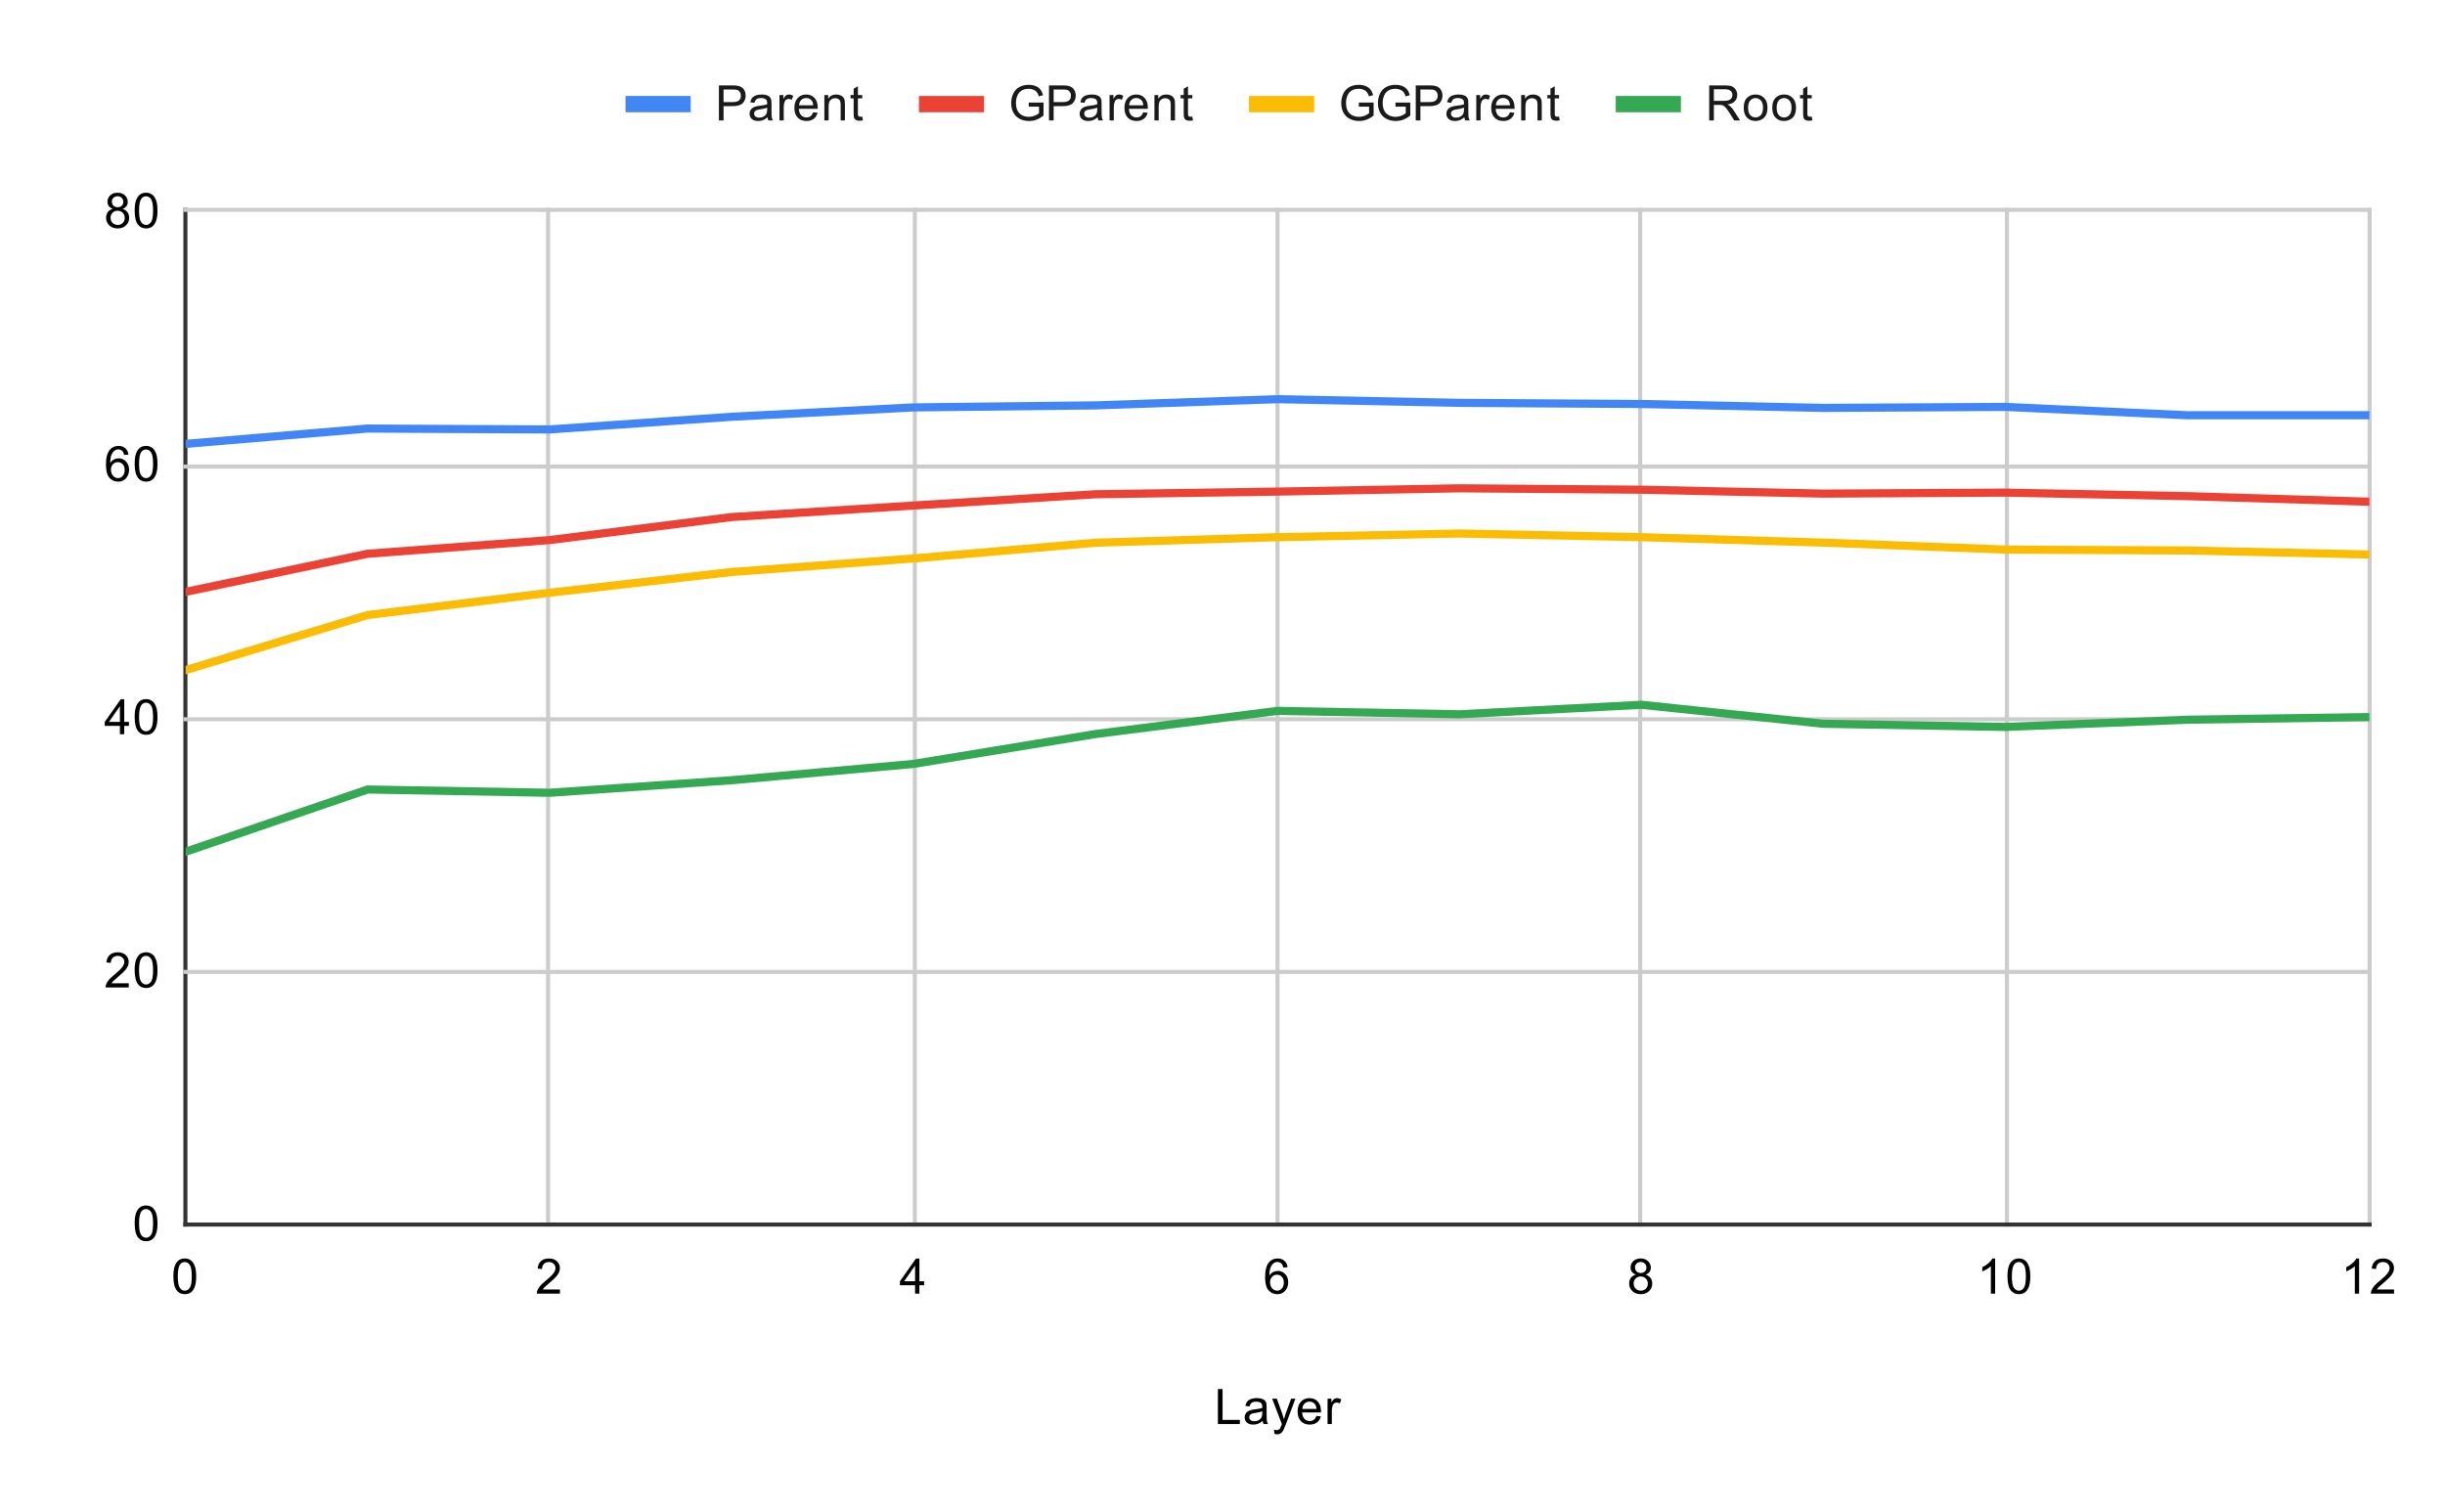 <svg version="1.1" viewBox="0.0 0.0 600.0 371.0" fill="none" stroke="none" stroke-linecap="square" stroke-miterlimit="10" width="600" height="371" xmlns:xlink="http://www.w3.org/1999/xlink" xmlns="http://www.w3.org/2000/svg"><path fill="#ffffff" d="M0 0L600.0 0L600.0 371.0L0 371.0L0 0Z" fill-rule="nonzero"/><path stroke="#333333" stroke-width="1.0" stroke-linecap="butt" d="M45.5 51.5L45.5 300.5" fill-rule="nonzero"/><path stroke="#cccccc" stroke-width="1.0" stroke-linecap="butt" d="M134.5 51.5L134.5 300.5" fill-rule="nonzero"/><path stroke="#cccccc" stroke-width="1.0" stroke-linecap="butt" d="M224.5 51.5L224.5 300.5" fill-rule="nonzero"/><path stroke="#cccccc" stroke-width="1.0" stroke-linecap="butt" d="M313.5 51.5L313.5 300.5" fill-rule="nonzero"/><path stroke="#cccccc" stroke-width="1.0" stroke-linecap="butt" d="M402.5 51.5L402.5 300.5" fill-rule="nonzero"/><path stroke="#cccccc" stroke-width="1.0" stroke-linecap="butt" d="M492.5 51.5L492.5 300.5" fill-rule="nonzero"/><path stroke="#cccccc" stroke-width="1.0" stroke-linecap="butt" d="M581.5 51.5L581.5 300.5" fill-rule="nonzero"/><path stroke="#333333" stroke-width="1.0" stroke-linecap="butt" d="M45.5 300.5L581.5 300.5" fill-rule="nonzero"/><path stroke="#cccccc" stroke-width="1.0" stroke-linecap="butt" d="M45.5 238.5L581.5 238.5" fill-rule="nonzero"/><path stroke="#cccccc" stroke-width="1.0" stroke-linecap="butt" d="M45.5 176.5L581.5 176.5" fill-rule="nonzero"/><path stroke="#cccccc" stroke-width="1.0" stroke-linecap="butt" d="M45.5 114.5L581.5 114.5" fill-rule="nonzero"/><path stroke="#cccccc" stroke-width="1.0" stroke-linecap="butt" d="M45.5 51.5L581.5 51.5" fill-rule="nonzero"/><clipPath id="id_0"><path d="M45.55 51.917L581.45 51.917L581.45 300.45L45.55 300.45L45.55 51.917Z" clip-rule="nonzero"/></clipPath><path stroke="#4285f4" stroke-width="2.0" stroke-linecap="butt" clip-path="url(#id_0)" d="M45.55 108.924L90.208 105.165L134.867 105.382L179.525 102.276L224.183 99.977L268.842 99.48L313.5 97.957L358.158 98.858L402.817 99.138L447.475 100.101L492.133 99.853L536.792 101.903L581.45 101.903" fill-rule="nonzero"/><path stroke="#ea4335" stroke-width="2.0" stroke-linecap="butt" clip-path="url(#id_0)" d="M45.55 145.241L90.208 135.89L134.867 132.535L179.525 126.881L224.183 124.053L268.842 121.289L313.5 120.636L358.158 119.828L402.817 120.17L447.475 121.133L492.133 120.885L536.792 121.755L581.45 123.121" fill-rule="nonzero"/><path stroke="#fbbc04" stroke-width="2.0" stroke-linecap="butt" clip-path="url(#id_0)" d="M45.55 164.44L90.208 150.926L134.867 145.458L179.525 140.363L224.183 137.039L268.842 133.187L313.5 131.82L358.158 130.919L402.817 131.82L447.475 133.156L492.133 134.865L536.792 135.082L581.45 136.076" fill-rule="nonzero"/><path stroke="#34a853" stroke-width="2.0" stroke-linecap="butt" clip-path="url(#id_0)" d="M45.55 209.021L90.208 193.736L134.867 194.544L179.525 191.468L224.183 187.461L268.842 180.129L313.5 174.444L358.158 175.282L402.817 172.952L447.475 177.612L492.133 178.389L536.792 176.618L581.45 175.966" fill-rule="nonzero"/><path fill="#000000" fill-opacity="0.0" clip-path="url(#id_0)" d="M48.55 108.924C48.55 110.581 47.207 111.924 45.55 111.924C43.893 111.924 42.55 110.581 42.55 108.924C42.55 107.267 43.893 105.924 45.55 105.924C47.207 105.924 48.55 107.267 48.55 108.924Z" fill-rule="nonzero"/><path fill="#000000" fill-opacity="0.0" clip-path="url(#id_0)" d="M93.208 105.165C93.208 106.822 91.865 108.165 90.208 108.165C88.551 108.165 87.208 106.822 87.208 105.165C87.208 103.508 88.551 102.165 90.208 102.165C91.865 102.165 93.208 103.508 93.208 105.165Z" fill-rule="nonzero"/><path fill="#000000" fill-opacity="0.0" clip-path="url(#id_0)" d="M137.867 105.382C137.867 107.039 136.524 108.382 134.867 108.382C133.21 108.382 131.867 107.039 131.867 105.382C131.867 103.726 133.21 102.382 134.867 102.382C136.524 102.382 137.867 103.726 137.867 105.382Z" fill-rule="nonzero"/><path fill="#000000" fill-opacity="0.0" clip-path="url(#id_0)" d="M182.525 102.276C182.525 103.933 181.182 105.276 179.525 105.276C177.868 105.276 176.525 103.933 176.525 102.276C176.525 100.619 177.868 99.276 179.525 99.276C181.182 99.276 182.525 100.619 182.525 102.276Z" fill-rule="nonzero"/><path fill="#000000" fill-opacity="0.0" clip-path="url(#id_0)" d="M227.183 99.977C227.183 101.634 225.84 102.977 224.183 102.977C222.526 102.977 221.183 101.634 221.183 99.977C221.183 98.32 222.526 96.977 224.183 96.977C225.84 96.977 227.183 98.32 227.183 99.977Z" fill-rule="nonzero"/><path fill="#000000" fill-opacity="0.0" clip-path="url(#id_0)" d="M271.842 99.48C271.842 101.137 270.499 102.48 268.842 102.48C267.185 102.48 265.842 101.137 265.842 99.48C265.842 97.823 267.185 96.48 268.842 96.48C270.499 96.48 271.842 97.823 271.842 99.48Z" fill-rule="nonzero"/><path fill="#000000" fill-opacity="0.0" clip-path="url(#id_0)" d="M316.5 97.957C316.5 99.614 315.157 100.957 313.5 100.957C311.843 100.957 310.5 99.614 310.5 97.957C310.5 96.301 311.843 94.957 313.5 94.957C315.157 94.957 316.5 96.301 316.5 97.957Z" fill-rule="nonzero"/><path fill="#000000" fill-opacity="0.0" clip-path="url(#id_0)" d="M361.158 98.858C361.158 100.515 359.815 101.858 358.158 101.858C356.501 101.858 355.158 100.515 355.158 98.858C355.158 97.202 356.501 95.858 358.158 95.858C359.815 95.858 361.158 97.202 361.158 98.858Z" fill-rule="nonzero"/><path fill="#000000" fill-opacity="0.0" clip-path="url(#id_0)" d="M405.817 99.138C405.817 100.795 404.474 102.138 402.817 102.138C401.16 102.138 399.817 100.795 399.817 99.138C399.817 97.481 401.16 96.138 402.817 96.138C404.474 96.138 405.817 97.481 405.817 99.138Z" fill-rule="nonzero"/><path fill="#000000" fill-opacity="0.0" clip-path="url(#id_0)" d="M450.475 100.101C450.475 101.758 449.132 103.101 447.475 103.101C445.818 103.101 444.475 101.758 444.475 100.101C444.475 98.444 445.818 97.101 447.475 97.101C449.132 97.101 450.475 98.444 450.475 100.101Z" fill-rule="nonzero"/><path fill="#000000" fill-opacity="0.0" clip-path="url(#id_0)" d="M495.133 99.853C495.133 101.509 493.79 102.853 492.133 102.853C490.476 102.853 489.133 101.509 489.133 99.853C489.133 98.196 490.476 96.853 492.133 96.853C493.79 96.853 495.133 98.196 495.133 99.853Z" fill-rule="nonzero"/><path fill="#000000" fill-opacity="0.0" clip-path="url(#id_0)" d="M539.792 101.903C539.792 103.56 538.449 104.903 536.792 104.903C535.135 104.903 533.792 103.56 533.792 101.903C533.792 100.246 535.135 98.903 536.792 98.903C538.449 98.903 539.792 100.246 539.792 101.903Z" fill-rule="nonzero"/><path fill="#000000" fill-opacity="0.0" clip-path="url(#id_0)" d="M584.45 101.903C584.45 103.56 583.107 104.903 581.45 104.903C579.793 104.903 578.45 103.56 578.45 101.903C578.45 100.246 579.793 98.903 581.45 98.903C583.107 98.903 584.45 100.246 584.45 101.903Z" fill-rule="nonzero"/><path fill="#000000" fill-opacity="0.0" clip-path="url(#id_0)" d="M48.55 145.241C48.55 146.898 47.207 148.241 45.55 148.241C43.893 148.241 42.55 146.898 42.55 145.241C42.55 143.584 43.893 142.241 45.55 142.241C47.207 142.241 48.55 143.584 48.55 145.241Z" fill-rule="nonzero"/><path fill="#000000" fill-opacity="0.0" clip-path="url(#id_0)" d="M93.208 135.89C93.208 137.547 91.865 138.89 90.208 138.89C88.551 138.89 87.208 137.547 87.208 135.89C87.208 134.233 88.551 132.89 90.208 132.89C91.865 132.89 93.208 134.233 93.208 135.89Z" fill-rule="nonzero"/><path fill="#000000" fill-opacity="0.0" clip-path="url(#id_0)" d="M137.867 132.535C137.867 134.192 136.524 135.535 134.867 135.535C133.21 135.535 131.867 134.192 131.867 132.535C131.867 130.878 133.21 129.535 134.867 129.535C136.524 129.535 137.867 130.878 137.867 132.535Z" fill-rule="nonzero"/><path fill="#000000" fill-opacity="0.0" clip-path="url(#id_0)" d="M182.525 126.881C182.525 128.537 181.182 129.881 179.525 129.881C177.868 129.881 176.525 128.537 176.525 126.881C176.525 125.224 177.868 123.881 179.525 123.881C181.182 123.881 182.525 125.224 182.525 126.881Z" fill-rule="nonzero"/><path fill="#000000" fill-opacity="0.0" clip-path="url(#id_0)" d="M227.183 124.053C227.183 125.71 225.84 127.053 224.183 127.053C222.526 127.053 221.183 125.71 221.183 124.053C221.183 122.397 222.526 121.053 224.183 121.053C225.84 121.053 227.183 122.397 227.183 124.053Z" fill-rule="nonzero"/><path fill="#000000" fill-opacity="0.0" clip-path="url(#id_0)" d="M271.842 121.289C271.842 122.945 270.499 124.289 268.842 124.289C267.185 124.289 265.842 122.945 265.842 121.289C265.842 119.632 267.185 118.289 268.842 118.289C270.499 118.289 271.842 119.632 271.842 121.289Z" fill-rule="nonzero"/><path fill="#000000" fill-opacity="0.0" clip-path="url(#id_0)" d="M316.5 120.636C316.5 122.293 315.157 123.636 313.5 123.636C311.843 123.636 310.5 122.293 310.5 120.636C310.5 118.979 311.843 117.636 313.5 117.636C315.157 117.636 316.5 118.979 316.5 120.636Z" fill-rule="nonzero"/><path fill="#000000" fill-opacity="0.0" clip-path="url(#id_0)" d="M361.158 119.828C361.158 121.485 359.815 122.828 358.158 122.828C356.501 122.828 355.158 121.485 355.158 119.828C355.158 118.172 356.501 116.828 358.158 116.828C359.815 116.828 361.158 118.172 361.158 119.828Z" fill-rule="nonzero"/><path fill="#000000" fill-opacity="0.0" clip-path="url(#id_0)" d="M405.817 120.17C405.817 121.827 404.474 123.17 402.817 123.17C401.16 123.17 399.817 121.827 399.817 120.17C399.817 118.513 401.16 117.17 402.817 117.17C404.474 117.17 405.817 118.513 405.817 120.17Z" fill-rule="nonzero"/><path fill="#000000" fill-opacity="0.0" clip-path="url(#id_0)" d="M450.475 121.133C450.475 122.79 449.132 124.133 447.475 124.133C445.818 124.133 444.475 122.79 444.475 121.133C444.475 119.476 445.818 118.133 447.475 118.133C449.132 118.133 450.475 119.476 450.475 121.133Z" fill-rule="nonzero"/><path fill="#000000" fill-opacity="0.0" clip-path="url(#id_0)" d="M495.133 120.885C495.133 122.542 493.79 123.885 492.133 123.885C490.476 123.885 489.133 122.542 489.133 120.885C489.133 119.228 490.476 117.885 492.133 117.885C493.79 117.885 495.133 119.228 495.133 120.885Z" fill-rule="nonzero"/><path fill="#000000" fill-opacity="0.0" clip-path="url(#id_0)" d="M539.792 121.755C539.792 123.411 538.449 124.755 536.792 124.755C535.135 124.755 533.792 123.411 533.792 121.755C533.792 120.098 535.135 118.755 536.792 118.755C538.449 118.755 539.792 120.098 539.792 121.755Z" fill-rule="nonzero"/><path fill="#000000" fill-opacity="0.0" clip-path="url(#id_0)" d="M584.45 123.121C584.45 124.778 583.107 126.121 581.45 126.121C579.793 126.121 578.45 124.778 578.45 123.121C578.45 121.465 579.793 120.121 581.45 120.121C583.107 120.121 584.45 121.465 584.45 123.121Z" fill-rule="nonzero"/><path fill="#000000" fill-opacity="0.0" clip-path="url(#id_0)" d="M48.55 164.44C48.55 166.097 47.207 167.44 45.55 167.44C43.893 167.44 42.55 166.097 42.55 164.44C42.55 162.783 43.893 161.44 45.55 161.44C47.207 161.44 48.55 162.783 48.55 164.44Z" fill-rule="nonzero"/><path fill="#000000" fill-opacity="0.0" clip-path="url(#id_0)" d="M93.208 150.926C93.208 152.583 91.865 153.926 90.208 153.926C88.551 153.926 87.208 152.583 87.208 150.926C87.208 149.269 88.551 147.926 90.208 147.926C91.865 147.926 93.208 149.269 93.208 150.926Z" fill-rule="nonzero"/><path fill="#000000" fill-opacity="0.0" clip-path="url(#id_0)" d="M137.867 145.458C137.867 147.115 136.524 148.458 134.867 148.458C133.21 148.458 131.867 147.115 131.867 145.458C131.867 143.802 133.21 142.458 134.867 142.458C136.524 142.458 137.867 143.802 137.867 145.458Z" fill-rule="nonzero"/><path fill="#000000" fill-opacity="0.0" clip-path="url(#id_0)" d="M182.525 140.363C182.525 142.02 181.182 143.363 179.525 143.363C177.868 143.363 176.525 142.02 176.525 140.363C176.525 138.707 177.868 137.363 179.525 137.363C181.182 137.363 182.525 138.707 182.525 140.363Z" fill-rule="nonzero"/><path fill="#000000" fill-opacity="0.0" clip-path="url(#id_0)" d="M227.183 137.039C227.183 138.696 225.84 140.039 224.183 140.039C222.526 140.039 221.183 138.696 221.183 137.039C221.183 135.382 222.526 134.039 224.183 134.039C225.84 134.039 227.183 135.382 227.183 137.039Z" fill-rule="nonzero"/><path fill="#000000" fill-opacity="0.0" clip-path="url(#id_0)" d="M271.842 133.187C271.842 134.844 270.499 136.187 268.842 136.187C267.185 136.187 265.842 134.844 265.842 133.187C265.842 131.53 267.185 130.187 268.842 130.187C270.499 130.187 271.842 131.53 271.842 133.187Z" fill-rule="nonzero"/><path fill="#000000" fill-opacity="0.0" clip-path="url(#id_0)" d="M316.5 131.82C316.5 133.477 315.157 134.82 313.5 134.82C311.843 134.82 310.5 133.477 310.5 131.82C310.5 130.163 311.843 128.82 313.5 128.82C315.157 128.82 316.5 130.163 316.5 131.82Z" fill-rule="nonzero"/><path fill="#000000" fill-opacity="0.0" clip-path="url(#id_0)" d="M361.158 130.919C361.158 132.576 359.815 133.919 358.158 133.919C356.501 133.919 355.158 132.576 355.158 130.919C355.158 129.262 356.501 127.919 358.158 127.919C359.815 127.919 361.158 129.262 361.158 130.919Z" fill-rule="nonzero"/><path fill="#000000" fill-opacity="0.0" clip-path="url(#id_0)" d="M405.817 131.82C405.817 133.477 404.474 134.82 402.817 134.82C401.16 134.82 399.817 133.477 399.817 131.82C399.817 130.163 401.16 128.82 402.817 128.82C404.474 128.82 405.817 130.163 405.817 131.82Z" fill-rule="nonzero"/><path fill="#000000" fill-opacity="0.0" clip-path="url(#id_0)" d="M450.475 133.156C450.475 134.813 449.132 136.156 447.475 136.156C445.818 136.156 444.475 134.813 444.475 133.156C444.475 131.499 445.818 130.156 447.475 130.156C449.132 130.156 450.475 131.499 450.475 133.156Z" fill-rule="nonzero"/><path fill="#000000" fill-opacity="0.0" clip-path="url(#id_0)" d="M495.133 134.865C495.133 136.522 493.79 137.865 492.133 137.865C490.476 137.865 489.133 136.522 489.133 134.865C489.133 133.208 490.476 131.865 492.133 131.865C493.79 131.865 495.133 133.208 495.133 134.865Z" fill-rule="nonzero"/><path fill="#000000" fill-opacity="0.0" clip-path="url(#id_0)" d="M539.792 135.082C539.792 136.739 538.449 138.082 536.792 138.082C535.135 138.082 533.792 136.739 533.792 135.082C533.792 133.425 535.135 132.082 536.792 132.082C538.449 132.082 539.792 133.425 539.792 135.082Z" fill-rule="nonzero"/><path fill="#000000" fill-opacity="0.0" clip-path="url(#id_0)" d="M584.45 136.076C584.45 137.733 583.107 139.076 581.45 139.076C579.793 139.076 578.45 137.733 578.45 136.076C578.45 134.419 579.793 133.076 581.45 133.076C583.107 133.076 584.45 134.419 584.45 136.076Z" fill-rule="nonzero"/><path fill="#000000" fill-opacity="0.0" clip-path="url(#id_0)" d="M48.55 209.021C48.55 210.678 47.207 212.021 45.55 212.021C43.893 212.021 42.55 210.678 42.55 209.021C42.55 207.364 43.893 206.021 45.55 206.021C47.207 206.021 48.55 207.364 48.55 209.021Z" fill-rule="nonzero"/><path fill="#000000" fill-opacity="0.0" clip-path="url(#id_0)" d="M93.208 193.736C93.208 195.393 91.865 196.736 90.208 196.736C88.551 196.736 87.208 195.393 87.208 193.736C87.208 192.079 88.551 190.736 90.208 190.736C91.865 190.736 93.208 192.079 93.208 193.736Z" fill-rule="nonzero"/><path fill="#000000" fill-opacity="0.0" clip-path="url(#id_0)" d="M137.867 194.544C137.867 196.201 136.524 197.544 134.867 197.544C133.21 197.544 131.867 196.201 131.867 194.544C131.867 192.887 133.21 191.544 134.867 191.544C136.524 191.544 137.867 192.887 137.867 194.544Z" fill-rule="nonzero"/><path fill="#000000" fill-opacity="0.0" clip-path="url(#id_0)" d="M182.525 191.468C182.525 193.125 181.182 194.468 179.525 194.468C177.868 194.468 176.525 193.125 176.525 191.468C176.525 189.811 177.868 188.468 179.525 188.468C181.182 188.468 182.525 189.811 182.525 191.468Z" fill-rule="nonzero"/><path fill="#000000" fill-opacity="0.0" clip-path="url(#id_0)" d="M227.183 187.461C227.183 189.117 225.84 190.461 224.183 190.461C222.526 190.461 221.183 189.117 221.183 187.461C221.183 185.804 222.526 184.461 224.183 184.461C225.84 184.461 227.183 185.804 227.183 187.461Z" fill-rule="nonzero"/><path fill="#000000" fill-opacity="0.0" clip-path="url(#id_0)" d="M271.842 180.129C271.842 181.786 270.499 183.129 268.842 183.129C267.185 183.129 265.842 181.786 265.842 180.129C265.842 178.472 267.185 177.129 268.842 177.129C270.499 177.129 271.842 178.472 271.842 180.129Z" fill-rule="nonzero"/><path fill="#000000" fill-opacity="0.0" clip-path="url(#id_0)" d="M316.5 174.444C316.5 176.1 315.157 177.444 313.5 177.444C311.843 177.444 310.5 176.1 310.5 174.444C310.5 172.787 311.843 171.444 313.5 171.444C315.157 171.444 316.5 172.787 316.5 174.444Z" fill-rule="nonzero"/><path fill="#000000" fill-opacity="0.0" clip-path="url(#id_0)" d="M361.158 175.282C361.158 176.939 359.815 178.282 358.158 178.282C356.501 178.282 355.158 176.939 355.158 175.282C355.158 173.626 356.501 172.282 358.158 172.282C359.815 172.282 361.158 173.626 361.158 175.282Z" fill-rule="nonzero"/><path fill="#000000" fill-opacity="0.0" clip-path="url(#id_0)" d="M405.817 172.952C405.817 174.609 404.474 175.952 402.817 175.952C401.16 175.952 399.817 174.609 399.817 172.952C399.817 171.296 401.16 169.952 402.817 169.952C404.474 169.952 405.817 171.296 405.817 172.952Z" fill-rule="nonzero"/><path fill="#000000" fill-opacity="0.0" clip-path="url(#id_0)" d="M450.475 177.612C450.475 179.269 449.132 180.612 447.475 180.612C445.818 180.612 444.475 179.269 444.475 177.612C444.475 175.956 445.818 174.612 447.475 174.612C449.132 174.612 450.475 175.956 450.475 177.612Z" fill-rule="nonzero"/><path fill="#000000" fill-opacity="0.0" clip-path="url(#id_0)" d="M495.133 178.389C495.133 180.046 493.79 181.389 492.133 181.389C490.476 181.389 489.133 180.046 489.133 178.389C489.133 176.732 490.476 175.389 492.133 175.389C493.79 175.389 495.133 176.732 495.133 178.389Z" fill-rule="nonzero"/><path fill="#000000" fill-opacity="0.0" clip-path="url(#id_0)" d="M539.792 176.618C539.792 178.275 538.449 179.618 536.792 179.618C535.135 179.618 533.792 178.275 533.792 176.618C533.792 174.961 535.135 173.618 536.792 173.618C538.449 173.618 539.792 174.961 539.792 176.618Z" fill-rule="nonzero"/><path fill="#000000" fill-opacity="0.0" clip-path="url(#id_0)" d="M584.45 175.966C584.45 177.623 583.107 178.966 581.45 178.966C579.793 178.966 578.45 177.623 578.45 175.966C578.45 174.309 579.793 172.966 581.45 172.966C583.107 172.966 584.45 174.309 584.45 175.966Z" fill-rule="nonzero"/><path fill="#000000" d="M298.875 349.45L298.875 340.856L300.016 340.856L300.016 348.434L304.25 348.434L304.25 349.45L298.875 349.45ZM309.859 348.684Q309.266 349.184 308.719 349.387Q308.188 349.591 307.562 349.591Q306.531 349.591 305.984 349.091Q305.438 348.591 305.438 347.809Q305.438 347.356 305.641 346.981Q305.844 346.591 306.188 346.372Q306.531 346.137 306.953 346.028Q307.25 345.934 307.891 345.856Q309.156 345.716 309.766 345.497Q309.766 345.278 309.766 345.231Q309.766 344.575 309.469 344.309Q309.062 343.966 308.266 343.966Q307.531 343.966 307.172 344.231Q306.812 344.481 306.641 345.137L305.609 344.997Q305.75 344.341 306.078 343.934Q306.406 343.528 307.016 343.309Q307.625 343.091 308.422 343.091Q309.219 343.091 309.719 343.278Q310.219 343.466 310.453 343.747Q310.688 344.028 310.781 344.466Q310.828 344.731 310.828 345.434L310.828 346.841Q310.828 348.309 310.891 348.7Q310.969 349.091 311.172 349.45L310.062 349.45Q309.906 349.122 309.859 348.684ZM309.766 346.325Q309.188 346.559 308.047 346.731Q307.391 346.825 307.125 346.95Q306.859 347.059 306.703 347.278Q306.562 347.497 306.562 347.778Q306.562 348.2 306.875 348.481Q307.203 348.762 307.812 348.762Q308.422 348.762 308.891 348.497Q309.375 348.231 309.594 347.762Q309.766 347.403 309.766 346.716L309.766 346.325ZM312.75 351.841L312.625 350.856Q312.969 350.95 313.234 350.95Q313.578 350.95 313.781 350.825Q314.0 350.716 314.141 350.512Q314.234 350.341 314.469 349.716Q314.484 349.637 314.562 349.466L312.188 343.231L313.328 343.231L314.625 346.825Q314.875 347.512 315.078 348.278Q315.266 347.544 315.516 346.856L316.844 343.231L317.891 343.231L315.531 349.559Q315.141 350.575 314.938 350.966Q314.656 351.497 314.281 351.731Q313.922 351.981 313.422 351.981Q313.125 351.981 312.75 351.841ZM323.047 347.45L324.141 347.575Q323.891 348.528 323.188 349.059Q322.484 349.591 321.406 349.591Q320.047 349.591 319.234 348.747Q318.438 347.903 318.438 346.387Q318.438 344.825 319.25 343.966Q320.062 343.091 321.344 343.091Q322.594 343.091 323.375 343.934Q324.172 344.778 324.172 346.325Q324.172 346.419 324.172 346.606L319.531 346.606Q319.594 347.637 320.109 348.184Q320.625 348.716 321.406 348.716Q321.984 348.716 322.391 348.419Q322.812 348.106 323.047 347.45ZM319.594 345.747L323.062 345.747Q323.0 344.95 322.672 344.559Q322.156 343.95 321.359 343.95Q320.625 343.95 320.125 344.434Q319.641 344.919 319.594 345.747ZM325.781 349.45L325.781 343.231L326.734 343.231L326.734 344.169Q327.094 343.512 327.391 343.309Q327.703 343.091 328.078 343.091Q328.609 343.091 329.156 343.419L328.797 344.403Q328.406 344.169 328.031 344.169Q327.672 344.169 327.391 344.387Q327.125 344.591 327.016 344.966Q326.828 345.528 326.828 346.184L326.828 349.45L325.781 349.45Z" fill-rule="nonzero"/><path fill="#000000" d="M33.05 300.216Q33.05 298.684 33.362 297.762Q33.675 296.825 34.284 296.325Q34.909 295.825 35.847 295.825Q36.534 295.825 37.05 296.106Q37.581 296.387 37.925 296.919Q38.269 297.434 38.456 298.184Q38.644 298.934 38.644 300.216Q38.644 301.731 38.331 302.653Q38.034 303.575 37.409 304.091Q36.8 304.591 35.847 304.591Q34.612 304.591 33.894 303.7Q33.05 302.637 33.05 300.216ZM34.128 300.216Q34.128 302.325 34.628 303.028Q35.128 303.731 35.847 303.731Q36.581 303.731 37.066 303.028Q37.566 302.325 37.566 300.216Q37.566 298.091 37.066 297.403Q36.581 296.7 35.831 296.7Q35.112 296.7 34.675 297.309Q34.128 298.091 34.128 300.216Z" fill-rule="nonzero"/><path fill="#000000" d="M31.597 241.301L31.597 242.317L25.909 242.317Q25.909 241.942 26.034 241.582Q26.253 241.004 26.722 240.442Q27.206 239.879 28.113 239.145Q29.519 237.989 30.003 237.317Q30.503 236.645 30.503 236.051Q30.503 235.426 30.05 235.004Q29.597 234.567 28.878 234.567Q28.113 234.567 27.659 235.02Q27.206 235.473 27.191 236.285L26.113 236.176Q26.222 234.957 26.941 234.332Q27.675 233.692 28.909 233.692Q30.144 233.692 30.863 234.379Q31.581 235.067 31.581 236.082Q31.581 236.598 31.363 237.098Q31.159 237.582 30.659 238.145Q30.175 238.692 29.05 239.645Q28.097 240.442 27.816 240.739Q27.55 241.02 27.378 241.301L31.597 241.301ZM33.05 238.082Q33.05 236.551 33.362 235.629Q33.675 234.692 34.284 234.192Q34.909 233.692 35.847 233.692Q36.534 233.692 37.05 233.973Q37.581 234.254 37.925 234.785Q38.269 235.301 38.456 236.051Q38.644 236.801 38.644 238.082Q38.644 239.598 38.331 240.52Q38.034 241.442 37.409 241.957Q36.8 242.457 35.847 242.457Q34.612 242.457 33.894 241.567Q33.05 240.504 33.05 238.082ZM34.128 238.082Q34.128 240.192 34.628 240.895Q35.128 241.598 35.847 241.598Q36.581 241.598 37.066 240.895Q37.566 240.192 37.566 238.082Q37.566 235.957 37.066 235.27Q36.581 234.567 35.831 234.567Q35.112 234.567 34.675 235.176Q34.128 235.957 34.128 238.082Z" fill-rule="nonzero"/><path fill="#000000" d="M29.425 180.183L29.425 178.121L25.706 178.121L25.706 177.152L29.628 171.59L30.488 171.59L30.488 177.152L31.644 177.152L31.644 178.121L30.488 178.121L30.488 180.183L29.425 180.183ZM29.425 177.152L29.425 173.293L26.738 177.152L29.425 177.152ZM33.05 175.949Q33.05 174.418 33.362 173.496Q33.675 172.558 34.284 172.058Q34.909 171.558 35.847 171.558Q36.534 171.558 37.05 171.84Q37.581 172.121 37.925 172.652Q38.269 173.168 38.456 173.918Q38.644 174.668 38.644 175.949Q38.644 177.465 38.331 178.386Q38.034 179.308 37.409 179.824Q36.8 180.324 35.847 180.324Q34.612 180.324 33.894 179.433Q33.05 178.371 33.05 175.949ZM34.128 175.949Q34.128 178.058 34.628 178.761Q35.128 179.465 35.847 179.465Q36.581 179.465 37.066 178.761Q37.566 178.058 37.566 175.949Q37.566 173.824 37.066 173.136Q36.581 172.433 35.831 172.433Q35.112 172.433 34.675 173.043Q34.128 173.824 34.128 175.949Z" fill-rule="nonzero"/><path fill="#000000" d="M31.519 111.566L30.472 111.644Q30.331 111.019 30.081 110.737Q29.644 110.284 29.019 110.284Q28.519 110.284 28.128 110.566Q27.644 110.941 27.347 111.644Q27.066 112.331 27.05 113.612Q27.425 113.034 27.972 112.753Q28.534 112.472 29.144 112.472Q30.191 112.472 30.925 113.253Q31.675 114.034 31.675 115.253Q31.675 116.066 31.316 116.769Q30.972 117.456 30.363 117.831Q29.753 118.191 28.988 118.191Q27.659 118.191 26.831 117.222Q26.003 116.253 26.003 114.034Q26.003 111.534 26.925 110.409Q27.722 109.425 29.081 109.425Q30.097 109.425 30.738 110.003Q31.394 110.566 31.519 111.566ZM27.222 115.269Q27.222 115.816 27.441 116.316Q27.675 116.8 28.081 117.066Q28.503 117.331 28.972 117.331Q29.628 117.331 30.113 116.8Q30.597 116.253 30.597 115.331Q30.597 114.441 30.113 113.925Q29.644 113.409 28.925 113.409Q28.206 113.409 27.706 113.925Q27.222 114.441 27.222 115.269ZM33.05 113.816Q33.05 112.284 33.362 111.362Q33.675 110.425 34.284 109.925Q34.909 109.425 35.847 109.425Q36.534 109.425 37.05 109.706Q37.581 109.987 37.925 110.519Q38.269 111.034 38.456 111.784Q38.644 112.534 38.644 113.816Q38.644 115.331 38.331 116.253Q38.034 117.175 37.409 117.691Q36.8 118.191 35.847 118.191Q34.612 118.191 33.894 117.3Q33.05 116.237 33.05 113.816ZM34.128 113.816Q34.128 115.925 34.628 116.628Q35.128 117.331 35.847 117.331Q36.581 117.331 37.066 116.628Q37.566 115.925 37.566 113.816Q37.566 111.691 37.066 111.003Q36.581 110.3 35.831 110.3Q35.112 110.3 34.675 110.909Q34.128 111.691 34.128 113.816Z" fill-rule="nonzero"/><path fill="#000000" d="M27.675 51.26Q27.019 51.01 26.691 50.573Q26.378 50.12 26.378 49.51Q26.378 48.573 27.05 47.932Q27.738 47.292 28.847 47.292Q29.972 47.292 30.659 47.948Q31.347 48.604 31.347 49.542Q31.347 50.135 31.034 50.573Q30.722 51.01 30.081 51.26Q30.878 51.51 31.284 52.089Q31.691 52.667 31.691 53.464Q31.691 54.557 30.909 55.307Q30.144 56.057 28.863 56.057Q27.597 56.057 26.816 55.307Q26.034 54.557 26.034 53.432Q26.034 52.589 26.456 52.026Q26.894 51.464 27.675 51.26ZM27.456 49.464Q27.456 50.073 27.847 50.464Q28.253 50.854 28.878 50.854Q29.488 50.854 29.878 50.479Q30.269 50.089 30.269 49.526Q30.269 48.948 29.863 48.557Q29.456 48.151 28.863 48.151Q28.253 48.151 27.847 48.542Q27.456 48.932 27.456 49.464ZM27.128 53.432Q27.128 53.885 27.331 54.307Q27.55 54.729 27.972 54.964Q28.394 55.198 28.878 55.198Q29.628 55.198 30.113 54.714Q30.613 54.229 30.613 53.479Q30.613 52.714 30.113 52.214Q29.613 51.714 28.847 51.714Q28.097 51.714 27.613 52.214Q27.128 52.698 27.128 53.432ZM33.05 51.682Q33.05 50.151 33.362 49.229Q33.675 48.292 34.284 47.792Q34.909 47.292 35.847 47.292Q36.534 47.292 37.05 47.573Q37.581 47.854 37.925 48.385Q38.269 48.901 38.456 49.651Q38.644 50.401 38.644 51.682Q38.644 53.198 38.331 54.12Q38.034 55.042 37.409 55.557Q36.8 56.057 35.847 56.057Q34.612 56.057 33.894 55.167Q33.05 54.104 33.05 51.682ZM34.128 51.682Q34.128 53.792 34.628 54.495Q35.128 55.198 35.847 55.198Q36.581 55.198 37.066 54.495Q37.566 53.792 37.566 51.682Q37.566 49.557 37.066 48.87Q36.581 48.167 35.831 48.167Q35.112 48.167 34.675 48.776Q34.128 49.557 34.128 51.682Z" fill-rule="nonzero"/><path fill="#000000" d="M42.55 313.216Q42.55 311.684 42.862 310.762Q43.175 309.825 43.784 309.325Q44.409 308.825 45.347 308.825Q46.034 308.825 46.55 309.106Q47.081 309.387 47.425 309.919Q47.769 310.434 47.956 311.184Q48.144 311.934 48.144 313.216Q48.144 314.731 47.831 315.653Q47.534 316.575 46.909 317.091Q46.3 317.591 45.347 317.591Q44.112 317.591 43.394 316.7Q42.55 315.637 42.55 313.216ZM43.628 313.216Q43.628 315.325 44.128 316.028Q44.628 316.731 45.347 316.731Q46.081 316.731 46.566 316.028Q47.066 315.325 47.066 313.216Q47.066 311.091 46.566 310.403Q46.081 309.7 45.331 309.7Q44.612 309.7 44.175 310.309Q43.628 311.091 43.628 313.216Z" fill-rule="nonzero"/><path fill="#000000" d="M137.414 316.434L137.414 317.45L131.726 317.45Q131.726 317.075 131.851 316.716Q132.07 316.137 132.539 315.575Q133.023 315.012 133.929 314.278Q135.335 313.122 135.82 312.45Q136.32 311.778 136.32 311.184Q136.32 310.559 135.867 310.137Q135.414 309.7 134.695 309.7Q133.929 309.7 133.476 310.153Q133.023 310.606 133.007 311.419L131.929 311.309Q132.039 310.091 132.757 309.466Q133.492 308.825 134.726 308.825Q135.96 308.825 136.679 309.512Q137.398 310.2 137.398 311.216Q137.398 311.731 137.179 312.231Q136.976 312.716 136.476 313.278Q135.992 313.825 134.867 314.778Q133.914 315.575 133.632 315.872Q133.367 316.153 133.195 316.434L137.414 316.434Z" fill-rule="nonzero"/><path fill="#000000" d="M224.558 317.45L224.558 315.387L220.84 315.387L220.84 314.419L224.761 308.856L225.621 308.856L225.621 314.419L226.777 314.419L226.777 315.387L225.621 315.387L225.621 317.45L224.558 317.45ZM224.558 314.419L224.558 310.559L221.871 314.419L224.558 314.419Z" fill-rule="nonzero"/><path fill="#000000" d="M315.969 310.966L314.922 311.044Q314.781 310.419 314.531 310.137Q314.094 309.684 313.469 309.684Q312.969 309.684 312.578 309.966Q312.094 310.341 311.797 311.044Q311.516 311.731 311.5 313.012Q311.875 312.434 312.422 312.153Q312.984 311.872 313.594 311.872Q314.641 311.872 315.375 312.653Q316.125 313.434 316.125 314.653Q316.125 315.466 315.766 316.169Q315.422 316.856 314.812 317.231Q314.203 317.591 313.438 317.591Q312.109 317.591 311.281 316.622Q310.453 315.653 310.453 313.434Q310.453 310.934 311.375 309.809Q312.172 308.825 313.531 308.825Q314.547 308.825 315.188 309.403Q315.844 309.966 315.969 310.966ZM311.672 314.669Q311.672 315.216 311.891 315.716Q312.125 316.2 312.531 316.466Q312.953 316.731 313.422 316.731Q314.078 316.731 314.562 316.2Q315.047 315.653 315.047 314.731Q315.047 313.841 314.562 313.325Q314.094 312.809 313.375 312.809Q312.656 312.809 312.156 313.325Q311.672 313.841 311.672 314.669Z" fill-rule="nonzero"/><path fill="#000000" d="M401.442 312.794Q400.785 312.544 400.457 312.106Q400.145 311.653 400.145 311.044Q400.145 310.106 400.817 309.466Q401.504 308.825 402.614 308.825Q403.739 308.825 404.426 309.481Q405.114 310.137 405.114 311.075Q405.114 311.669 404.801 312.106Q404.489 312.544 403.848 312.794Q404.645 313.044 405.051 313.622Q405.457 314.2 405.457 314.997Q405.457 316.091 404.676 316.841Q403.91 317.591 402.629 317.591Q401.364 317.591 400.582 316.841Q399.801 316.091 399.801 314.966Q399.801 314.122 400.223 313.559Q400.66 312.997 401.442 312.794ZM401.223 310.997Q401.223 311.606 401.614 311.997Q402.02 312.387 402.645 312.387Q403.254 312.387 403.645 312.012Q404.035 311.622 404.035 311.059Q404.035 310.481 403.629 310.091Q403.223 309.684 402.629 309.684Q402.02 309.684 401.614 310.075Q401.223 310.466 401.223 310.997ZM400.895 314.966Q400.895 315.419 401.098 315.841Q401.317 316.262 401.739 316.497Q402.16 316.731 402.645 316.731Q403.395 316.731 403.879 316.247Q404.379 315.762 404.379 315.012Q404.379 314.247 403.879 313.747Q403.379 313.247 402.614 313.247Q401.864 313.247 401.379 313.747Q400.895 314.231 400.895 314.966Z" fill-rule="nonzero"/><path fill="#000000" d="M489.602 317.45L488.555 317.45L488.555 310.731Q488.165 311.091 487.54 311.466Q486.93 311.825 486.446 311.997L486.446 310.981Q487.321 310.559 487.977 309.981Q488.649 309.387 488.93 308.825L489.602 308.825L489.602 317.45ZM492.633 313.216Q492.633 311.684 492.946 310.762Q493.258 309.825 493.868 309.325Q494.493 308.825 495.43 308.825Q496.118 308.825 496.633 309.106Q497.165 309.387 497.508 309.919Q497.852 310.434 498.04 311.184Q498.227 311.934 498.227 313.216Q498.227 314.731 497.915 315.653Q497.618 316.575 496.993 317.091Q496.383 317.591 495.43 317.591Q494.196 317.591 493.477 316.7Q492.633 315.637 492.633 313.216ZM493.711 313.216Q493.711 315.325 494.211 316.028Q494.711 316.731 495.43 316.731Q496.165 316.731 496.649 316.028Q497.149 315.325 497.149 313.216Q497.149 311.091 496.649 310.403Q496.165 309.7 495.415 309.7Q494.696 309.7 494.258 310.309Q493.711 311.091 493.711 313.216Z" fill-rule="nonzero"/><path fill="#000000" d="M578.919 317.45L577.872 317.45L577.872 310.731Q577.481 311.091 576.856 311.466Q576.247 311.825 575.763 311.997L575.763 310.981Q576.638 310.559 577.294 309.981Q577.966 309.387 578.247 308.825L578.919 308.825L578.919 317.45ZM587.497 316.434L587.497 317.45L581.809 317.45Q581.809 317.075 581.934 316.716Q582.153 316.137 582.622 315.575Q583.106 315.012 584.013 314.278Q585.419 313.122 585.903 312.45Q586.403 311.778 586.403 311.184Q586.403 310.559 585.95 310.137Q585.497 309.7 584.778 309.7Q584.013 309.7 583.559 310.153Q583.106 310.606 583.091 311.419L582.013 311.309Q582.122 310.091 582.841 309.466Q583.575 308.825 584.809 308.825Q586.044 308.825 586.763 309.512Q587.481 310.2 587.481 311.216Q587.481 311.731 587.263 312.231Q587.059 312.716 586.559 313.278Q586.075 313.825 584.95 314.778Q583.997 315.575 583.716 315.872Q583.45 316.153 583.278 316.434L587.497 316.434Z" fill-rule="nonzero"/><path stroke="#4285f4" stroke-width="4.0" stroke-linecap="butt" d="M155.5 25.55L167.5 25.55" fill-rule="nonzero"/><path fill="#1a1a1a" d="M176.422 29.55L176.422 20.956L179.672 20.956Q180.516 20.956 180.969 21.034Q181.609 21.144 182.031 21.441Q182.469 21.738 182.719 22.269Q182.984 22.8 182.984 23.441Q182.984 24.534 182.281 25.3Q181.594 26.05 179.766 26.05L177.562 26.05L177.562 29.55L176.422 29.55ZM177.562 25.05L179.781 25.05Q180.891 25.05 181.344 24.644Q181.812 24.222 181.812 23.472Q181.812 22.941 181.531 22.566Q181.266 22.175 180.828 22.05Q180.531 21.972 179.766 21.972L177.562 21.972L177.562 25.05ZM188.359 28.784Q187.766 29.284 187.219 29.488Q186.688 29.691 186.062 29.691Q185.031 29.691 184.484 29.191Q183.938 28.691 183.938 27.909Q183.938 27.456 184.141 27.081Q184.344 26.691 184.688 26.472Q185.031 26.238 185.453 26.128Q185.75 26.034 186.391 25.956Q187.656 25.816 188.266 25.597Q188.266 25.378 188.266 25.331Q188.266 24.675 187.969 24.409Q187.562 24.066 186.766 24.066Q186.031 24.066 185.672 24.331Q185.312 24.581 185.141 25.238L184.109 25.097Q184.25 24.441 184.578 24.034Q184.906 23.628 185.516 23.409Q186.125 23.191 186.922 23.191Q187.719 23.191 188.219 23.378Q188.719 23.566 188.953 23.847Q189.188 24.128 189.281 24.566Q189.328 24.831 189.328 25.534L189.328 26.941Q189.328 28.409 189.391 28.8Q189.469 29.191 189.672 29.55L188.562 29.55Q188.406 29.222 188.359 28.784ZM188.266 26.425Q187.688 26.659 186.547 26.831Q185.891 26.925 185.625 27.05Q185.359 27.159 185.203 27.378Q185.062 27.597 185.062 27.878Q185.062 28.3 185.375 28.581Q185.703 28.863 186.312 28.863Q186.922 28.863 187.391 28.597Q187.875 28.331 188.094 27.863Q188.266 27.503 188.266 26.816L188.266 26.425ZM191.281 29.55L191.281 23.331L192.234 23.331L192.234 24.269Q192.594 23.613 192.891 23.409Q193.203 23.191 193.578 23.191Q194.109 23.191 194.656 23.519L194.297 24.503Q193.906 24.269 193.531 24.269Q193.172 24.269 192.891 24.488Q192.625 24.691 192.516 25.066Q192.328 25.628 192.328 26.284L192.328 29.55L191.281 29.55ZM199.547 27.55L200.641 27.675Q200.391 28.628 199.688 29.159Q198.984 29.691 197.906 29.691Q196.547 29.691 195.734 28.847Q194.938 28.003 194.938 26.488Q194.938 24.925 195.75 24.066Q196.562 23.191 197.844 23.191Q199.094 23.191 199.875 24.034Q200.672 24.878 200.672 26.425Q200.672 26.519 200.672 26.706L196.031 26.706Q196.094 27.738 196.609 28.284Q197.125 28.816 197.906 28.816Q198.484 28.816 198.891 28.519Q199.312 28.206 199.547 27.55ZM196.094 25.847L199.562 25.847Q199.5 25.05 199.172 24.659Q198.656 24.05 197.859 24.05Q197.125 24.05 196.625 24.534Q196.141 25.019 196.094 25.847ZM202.297 29.55L202.297 23.331L203.234 23.331L203.234 24.206Q203.922 23.191 205.219 23.191Q205.781 23.191 206.25 23.394Q206.734 23.597 206.969 23.925Q207.203 24.253 207.297 24.691Q207.344 24.988 207.344 25.722L207.344 29.55L206.297 29.55L206.297 25.769Q206.297 25.113 206.172 24.8Q206.047 24.488 205.734 24.3Q205.422 24.097 205.0 24.097Q204.328 24.097 203.828 24.534Q203.344 24.956 203.344 26.144L203.344 29.55L202.297 29.55ZM211.594 28.613L211.75 29.534Q211.297 29.628 210.953 29.628Q210.375 29.628 210.062 29.456Q209.75 29.269 209.609 28.972Q209.484 28.675 209.484 27.722L209.484 24.144L208.719 24.144L208.719 23.331L209.484 23.331L209.484 21.784L210.531 21.159L210.531 23.331L211.594 23.331L211.594 24.144L210.531 24.144L210.531 27.784Q210.531 28.238 210.578 28.363Q210.641 28.488 210.766 28.566Q210.891 28.644 211.125 28.644Q211.312 28.644 211.594 28.613Z" fill-rule="nonzero"/><path stroke="#ea4335" stroke-width="4.0" stroke-linecap="butt" d="M227.5 25.55L239.5 25.55" fill-rule="nonzero"/><path fill="#1a1a1a" d="M252.453 26.175L252.453 25.175L256.078 25.159L256.078 28.347Q255.25 29.019 254.359 29.363Q253.469 29.691 252.531 29.691Q251.266 29.691 250.219 29.159Q249.188 28.613 248.656 27.597Q248.141 26.566 248.141 25.3Q248.141 24.034 248.656 22.956Q249.188 21.863 250.172 21.347Q251.156 20.816 252.438 20.816Q253.375 20.816 254.125 21.113Q254.875 21.409 255.297 21.956Q255.734 22.488 255.953 23.363L254.938 23.644Q254.734 22.988 254.438 22.613Q254.156 22.238 253.625 22.019Q253.094 21.784 252.453 21.784Q251.672 21.784 251.094 22.019Q250.531 22.253 250.172 22.644Q249.828 23.034 249.641 23.503Q249.312 24.3 249.312 25.222Q249.312 26.378 249.703 27.159Q250.109 27.925 250.859 28.3Q251.609 28.675 252.469 28.675Q253.203 28.675 253.906 28.394Q254.609 28.097 254.969 27.784L254.969 26.175L252.453 26.175ZM257.422 29.55L257.422 20.956L260.672 20.956Q261.516 20.956 261.969 21.034Q262.609 21.144 263.031 21.441Q263.469 21.738 263.719 22.269Q263.984 22.8 263.984 23.441Q263.984 24.534 263.281 25.3Q262.594 26.05 260.766 26.05L258.562 26.05L258.562 29.55L257.422 29.55ZM258.562 25.05L260.781 25.05Q261.891 25.05 262.344 24.644Q262.812 24.222 262.812 23.472Q262.812 22.941 262.531 22.566Q262.266 22.175 261.828 22.05Q261.531 21.972 260.766 21.972L258.562 21.972L258.562 25.05ZM269.359 28.784Q268.766 29.284 268.219 29.488Q267.688 29.691 267.062 29.691Q266.031 29.691 265.484 29.191Q264.938 28.691 264.938 27.909Q264.938 27.456 265.141 27.081Q265.344 26.691 265.688 26.472Q266.031 26.238 266.453 26.128Q266.75 26.034 267.391 25.956Q268.656 25.816 269.266 25.597Q269.266 25.378 269.266 25.331Q269.266 24.675 268.969 24.409Q268.562 24.066 267.766 24.066Q267.031 24.066 266.672 24.331Q266.312 24.581 266.141 25.238L265.109 25.097Q265.25 24.441 265.578 24.034Q265.906 23.628 266.516 23.409Q267.125 23.191 267.922 23.191Q268.719 23.191 269.219 23.378Q269.719 23.566 269.953 23.847Q270.188 24.128 270.281 24.566Q270.328 24.831 270.328 25.534L270.328 26.941Q270.328 28.409 270.391 28.8Q270.469 29.191 270.672 29.55L269.562 29.55Q269.406 29.222 269.359 28.784ZM269.266 26.425Q268.688 26.659 267.547 26.831Q266.891 26.925 266.625 27.05Q266.359 27.159 266.203 27.378Q266.062 27.597 266.062 27.878Q266.062 28.3 266.375 28.581Q266.703 28.863 267.312 28.863Q267.922 28.863 268.391 28.597Q268.875 28.331 269.094 27.863Q269.266 27.503 269.266 26.816L269.266 26.425ZM272.281 29.55L272.281 23.331L273.234 23.331L273.234 24.269Q273.594 23.613 273.891 23.409Q274.203 23.191 274.578 23.191Q275.109 23.191 275.656 23.519L275.297 24.503Q274.906 24.269 274.531 24.269Q274.172 24.269 273.891 24.488Q273.625 24.691 273.516 25.066Q273.328 25.628 273.328 26.284L273.328 29.55L272.281 29.55ZM280.547 27.55L281.641 27.675Q281.391 28.628 280.688 29.159Q279.984 29.691 278.906 29.691Q277.547 29.691 276.734 28.847Q275.938 28.003 275.938 26.488Q275.938 24.925 276.75 24.066Q277.562 23.191 278.844 23.191Q280.094 23.191 280.875 24.034Q281.672 24.878 281.672 26.425Q281.672 26.519 281.672 26.706L277.031 26.706Q277.094 27.738 277.609 28.284Q278.125 28.816 278.906 28.816Q279.484 28.816 279.891 28.519Q280.312 28.206 280.547 27.55ZM277.094 25.847L280.562 25.847Q280.5 25.05 280.172 24.659Q279.656 24.05 278.859 24.05Q278.125 24.05 277.625 24.534Q277.141 25.019 277.094 25.847ZM283.297 29.55L283.297 23.331L284.234 23.331L284.234 24.206Q284.922 23.191 286.219 23.191Q286.781 23.191 287.25 23.394Q287.734 23.597 287.969 23.925Q288.203 24.253 288.297 24.691Q288.344 24.988 288.344 25.722L288.344 29.55L287.297 29.55L287.297 25.769Q287.297 25.113 287.172 24.8Q287.047 24.488 286.734 24.3Q286.422 24.097 286.0 24.097Q285.328 24.097 284.828 24.534Q284.344 24.956 284.344 26.144L284.344 29.55L283.297 29.55ZM292.594 28.613L292.75 29.534Q292.297 29.628 291.953 29.628Q291.375 29.628 291.062 29.456Q290.75 29.269 290.609 28.972Q290.484 28.675 290.484 27.722L290.484 24.144L289.719 24.144L289.719 23.331L290.484 23.331L290.484 21.784L291.531 21.159L291.531 23.331L292.594 23.331L292.594 24.144L291.531 24.144L291.531 27.784Q291.531 28.238 291.578 28.363Q291.641 28.488 291.766 28.566Q291.891 28.644 292.125 28.644Q292.312 28.644 292.594 28.613Z" fill-rule="nonzero"/><path stroke="#fbbc04" stroke-width="4.0" stroke-linecap="butt" d="M308.5 25.55L320.5 25.55" fill-rule="nonzero"/><path fill="#1a1a1a" d="M333.453 26.175L333.453 25.175L337.078 25.159L337.078 28.347Q336.25 29.019 335.359 29.363Q334.469 29.691 333.531 29.691Q332.266 29.691 331.219 29.159Q330.188 28.613 329.656 27.597Q329.141 26.566 329.141 25.3Q329.141 24.034 329.656 22.956Q330.188 21.863 331.172 21.347Q332.156 20.816 333.438 20.816Q334.375 20.816 335.125 21.113Q335.875 21.409 336.297 21.956Q336.734 22.488 336.953 23.363L335.938 23.644Q335.734 22.988 335.438 22.613Q335.156 22.238 334.625 22.019Q334.094 21.784 333.453 21.784Q332.672 21.784 332.094 22.019Q331.531 22.253 331.172 22.644Q330.828 23.034 330.641 23.503Q330.312 24.3 330.312 25.222Q330.312 26.378 330.703 27.159Q331.109 27.925 331.859 28.3Q332.609 28.675 333.469 28.675Q334.203 28.675 334.906 28.394Q335.609 28.097 335.969 27.784L335.969 26.175L333.453 26.175ZM342.453 26.175L342.453 25.175L346.078 25.159L346.078 28.347Q345.25 29.019 344.359 29.363Q343.469 29.691 342.531 29.691Q341.266 29.691 340.219 29.159Q339.188 28.613 338.656 27.597Q338.141 26.566 338.141 25.3Q338.141 24.034 338.656 22.956Q339.188 21.863 340.172 21.347Q341.156 20.816 342.438 20.816Q343.375 20.816 344.125 21.113Q344.875 21.409 345.297 21.956Q345.734 22.488 345.953 23.363L344.938 23.644Q344.734 22.988 344.438 22.613Q344.156 22.238 343.625 22.019Q343.094 21.784 342.453 21.784Q341.672 21.784 341.094 22.019Q340.531 22.253 340.172 22.644Q339.828 23.034 339.641 23.503Q339.312 24.3 339.312 25.222Q339.312 26.378 339.703 27.159Q340.109 27.925 340.859 28.3Q341.609 28.675 342.469 28.675Q343.203 28.675 343.906 28.394Q344.609 28.097 344.969 27.784L344.969 26.175L342.453 26.175ZM347.422 29.55L347.422 20.956L350.672 20.956Q351.516 20.956 351.969 21.034Q352.609 21.144 353.031 21.441Q353.469 21.738 353.719 22.269Q353.984 22.8 353.984 23.441Q353.984 24.534 353.281 25.3Q352.594 26.05 350.766 26.05L348.562 26.05L348.562 29.55L347.422 29.55ZM348.562 25.05L350.781 25.05Q351.891 25.05 352.344 24.644Q352.812 24.222 352.812 23.472Q352.812 22.941 352.531 22.566Q352.266 22.175 351.828 22.05Q351.531 21.972 350.766 21.972L348.562 21.972L348.562 25.05ZM359.359 28.784Q358.766 29.284 358.219 29.488Q357.688 29.691 357.062 29.691Q356.031 29.691 355.484 29.191Q354.938 28.691 354.938 27.909Q354.938 27.456 355.141 27.081Q355.344 26.691 355.688 26.472Q356.031 26.238 356.453 26.128Q356.75 26.034 357.391 25.956Q358.656 25.816 359.266 25.597Q359.266 25.378 359.266 25.331Q359.266 24.675 358.969 24.409Q358.562 24.066 357.766 24.066Q357.031 24.066 356.672 24.331Q356.312 24.581 356.141 25.238L355.109 25.097Q355.25 24.441 355.578 24.034Q355.906 23.628 356.516 23.409Q357.125 23.191 357.922 23.191Q358.719 23.191 359.219 23.378Q359.719 23.566 359.953 23.847Q360.188 24.128 360.281 24.566Q360.328 24.831 360.328 25.534L360.328 26.941Q360.328 28.409 360.391 28.8Q360.469 29.191 360.672 29.55L359.562 29.55Q359.406 29.222 359.359 28.784ZM359.266 26.425Q358.688 26.659 357.547 26.831Q356.891 26.925 356.625 27.05Q356.359 27.159 356.203 27.378Q356.062 27.597 356.062 27.878Q356.062 28.3 356.375 28.581Q356.703 28.863 357.312 28.863Q357.922 28.863 358.391 28.597Q358.875 28.331 359.094 27.863Q359.266 27.503 359.266 26.816L359.266 26.425ZM362.281 29.55L362.281 23.331L363.234 23.331L363.234 24.269Q363.594 23.613 363.891 23.409Q364.203 23.191 364.578 23.191Q365.109 23.191 365.656 23.519L365.297 24.503Q364.906 24.269 364.531 24.269Q364.172 24.269 363.891 24.488Q363.625 24.691 363.516 25.066Q363.328 25.628 363.328 26.284L363.328 29.55L362.281 29.55ZM370.547 27.55L371.641 27.675Q371.391 28.628 370.688 29.159Q369.984 29.691 368.906 29.691Q367.547 29.691 366.734 28.847Q365.938 28.003 365.938 26.488Q365.938 24.925 366.75 24.066Q367.562 23.191 368.844 23.191Q370.094 23.191 370.875 24.034Q371.672 24.878 371.672 26.425Q371.672 26.519 371.672 26.706L367.031 26.706Q367.094 27.738 367.609 28.284Q368.125 28.816 368.906 28.816Q369.484 28.816 369.891 28.519Q370.312 28.206 370.547 27.55ZM367.094 25.847L370.562 25.847Q370.5 25.05 370.172 24.659Q369.656 24.05 368.859 24.05Q368.125 24.05 367.625 24.534Q367.141 25.019 367.094 25.847ZM373.297 29.55L373.297 23.331L374.234 23.331L374.234 24.206Q374.922 23.191 376.219 23.191Q376.781 23.191 377.25 23.394Q377.734 23.597 377.969 23.925Q378.203 24.253 378.297 24.691Q378.344 24.988 378.344 25.722L378.344 29.55L377.297 29.55L377.297 25.769Q377.297 25.113 377.172 24.8Q377.047 24.488 376.734 24.3Q376.422 24.097 376.0 24.097Q375.328 24.097 374.828 24.534Q374.344 24.956 374.344 26.144L374.344 29.55L373.297 29.55ZM382.594 28.613L382.75 29.534Q382.297 29.628 381.953 29.628Q381.375 29.628 381.062 29.456Q380.75 29.269 380.609 28.972Q380.484 28.675 380.484 27.722L380.484 24.144L379.719 24.144L379.719 23.331L380.484 23.331L380.484 21.784L381.531 21.159L381.531 23.331L382.594 23.331L382.594 24.144L381.531 24.144L381.531 27.784Q381.531 28.238 381.578 28.363Q381.641 28.488 381.766 28.566Q381.891 28.644 382.125 28.644Q382.312 28.644 382.594 28.613Z" fill-rule="nonzero"/><path stroke="#34a853" stroke-width="4.0" stroke-linecap="butt" d="M398.5 25.55L410.5 25.55" fill-rule="nonzero"/><path fill="#1a1a1a" d="M419.438 29.55L419.438 20.956L423.25 20.956Q424.406 20.956 425.0 21.191Q425.594 21.425 425.953 22.019Q426.312 22.597 426.312 23.3Q426.312 24.222 425.719 24.847Q425.125 25.472 423.891 25.644Q424.344 25.863 424.578 26.066Q425.078 26.519 425.516 27.206L427.016 29.55L425.578 29.55L424.453 27.769Q423.953 26.988 423.625 26.581Q423.312 26.175 423.047 26.019Q422.797 25.847 422.531 25.769Q422.344 25.738 421.906 25.738L420.578 25.738L420.578 29.55L419.438 29.55ZM420.578 24.753L423.031 24.753Q423.797 24.753 424.234 24.597Q424.688 24.425 424.906 24.081Q425.141 23.722 425.141 23.3Q425.141 22.691 424.688 22.3Q424.25 21.909 423.297 21.909L420.578 21.909L420.578 24.753ZM427.906 26.441Q427.906 24.706 428.859 23.878Q429.656 23.191 430.812 23.191Q432.094 23.191 432.906 24.034Q433.734 24.863 433.734 26.347Q433.734 27.55 433.375 28.238Q433.016 28.925 432.312 29.316Q431.625 29.691 430.812 29.691Q429.516 29.691 428.703 28.863Q427.906 28.019 427.906 26.441ZM428.984 26.441Q428.984 27.628 429.5 28.222Q430.031 28.816 430.812 28.816Q431.609 28.816 432.125 28.222Q432.641 27.628 432.641 26.409Q432.641 25.253 432.109 24.659Q431.594 24.066 430.812 24.066Q430.031 24.066 429.5 24.659Q428.984 25.238 428.984 26.441ZM434.906 26.441Q434.906 24.706 435.859 23.878Q436.656 23.191 437.812 23.191Q439.094 23.191 439.906 24.034Q440.734 24.863 440.734 26.347Q440.734 27.55 440.375 28.238Q440.016 28.925 439.312 29.316Q438.625 29.691 437.812 29.691Q436.516 29.691 435.703 28.863Q434.906 28.019 434.906 26.441ZM435.984 26.441Q435.984 27.628 436.5 28.222Q437.031 28.816 437.812 28.816Q438.609 28.816 439.125 28.222Q439.641 27.628 439.641 26.409Q439.641 25.253 439.109 24.659Q438.594 24.066 437.812 24.066Q437.031 24.066 436.5 24.659Q435.984 25.238 435.984 26.441ZM444.594 28.613L444.75 29.534Q444.297 29.628 443.953 29.628Q443.375 29.628 443.062 29.456Q442.75 29.269 442.609 28.972Q442.484 28.675 442.484 27.722L442.484 24.144L441.719 24.144L441.719 23.331L442.484 23.331L442.484 21.784L443.531 21.159L443.531 23.331L444.594 23.331L444.594 24.144L443.531 24.144L443.531 27.784Q443.531 28.238 443.578 28.363Q443.641 28.488 443.766 28.566Q443.891 28.644 444.125 28.644Q444.312 28.644 444.594 28.613Z" fill-rule="nonzero"/></svg>